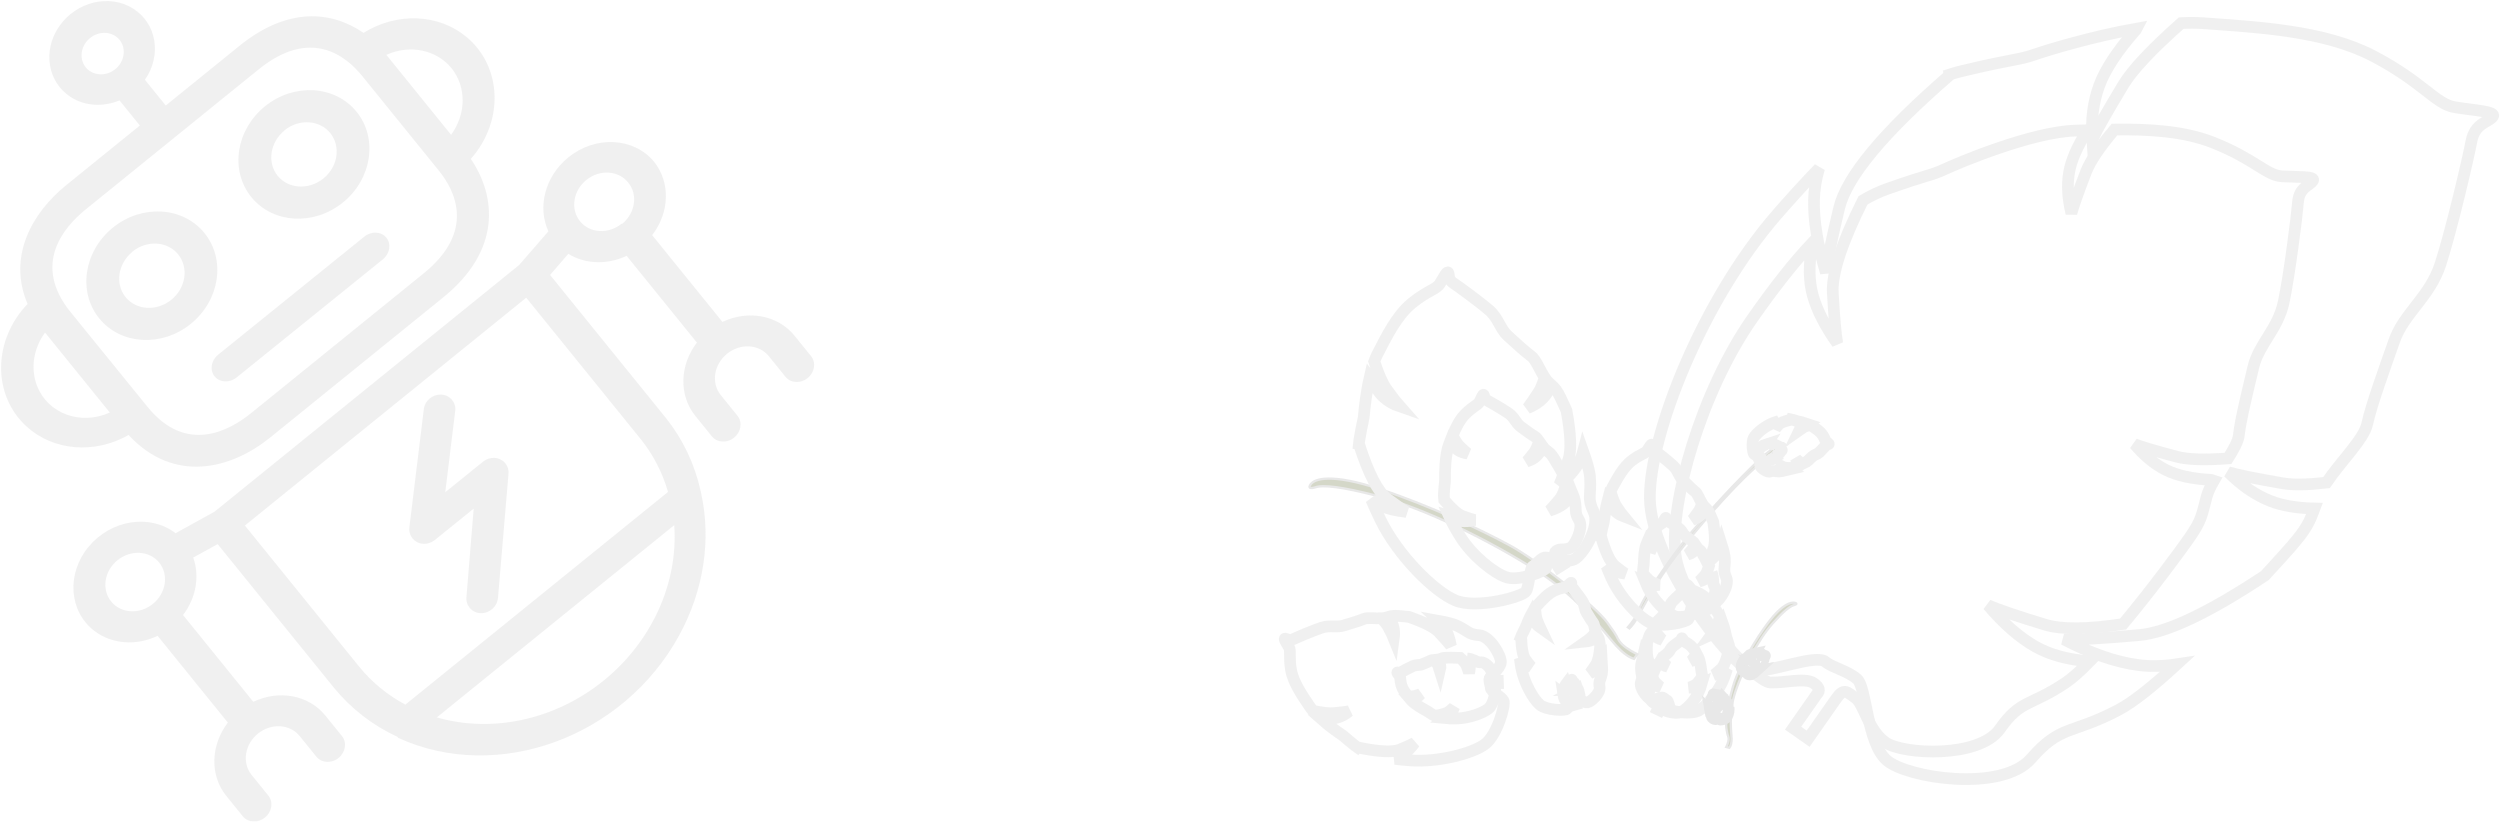 <?xml version="1.0" encoding="UTF-8"?>
<svg width="1068px" height="351px" preserveAspectRatio="none" viewBox="0 0 1068 351" version="1.1" xmlns="http://www.w3.org/2000/svg" xmlns:xlink="http://www.w3.org/1999/xlink">
    <!-- Generator: Sketch 58 (84663) - https://sketch.com -->
    <title>Group 3</title>
    <desc>Created with Sketch.</desc>
    <g id="Page-1" stroke="none" stroke-width="1" fill="none" fill-rule="evenodd" opacity="0.225">
        <g id="Artboard-Copy-13" transform="translate(-264, -373)">
            <g id="Group-3" transform="translate(115, 252.457)">
                <g id="robotic" transform="translate(298.5, 289.043) rotate(23) translate(-298.5, -289.043) translate(66, 74.543)" fill="#BDBDBD" fill-rule="nonzero">
                    <path d="M134.782,174.44 C118.797,174.44 105.838,186.281 105.838,200.887 C105.838,215.494 118.797,227.334 134.782,227.334 C150.767,227.334 163.726,215.494 163.726,200.887 C163.726,186.281 150.767,174.44 134.782,174.44 Z M134.782,214.111 C126.789,214.111 120.31,208.191 120.31,200.887 C120.35,193.61 126.818,187.73 134.782,187.73 L134.782,187.664 C142.775,187.664 149.254,193.584 149.254,200.887 C149.254,208.191 142.775,214.111 134.782,214.111 Z" id="Shape" transform="translate(134.782, 200.887) rotate(-62) translate(-134.782, -200.887) "></path>
                    <path d="M174.339,101.349 C158.354,101.349 145.395,113.19 145.395,127.797 C145.395,142.403 158.354,154.244 174.339,154.244 C190.324,154.244 203.283,142.403 203.283,127.797 C203.283,113.19 190.324,101.349 174.339,101.349 Z M174.339,141.02 C166.346,141.02 159.867,135.1 159.867,127.797 C159.907,120.519 166.375,114.639 174.339,114.639 L174.339,114.573 C182.332,114.573 188.811,120.493 188.811,127.797 C188.811,135.1 182.332,141.02 174.339,141.02 Z" id="Shape" transform="translate(174.339, 127.797) rotate(-62) translate(-174.339, -127.797) "></path>
                    <path d="M270.185,174.078 C267.167,158.82 253.801,147.082 237.078,145.005 C232.463,129.323 219.176,115.955 192.461,115.955 L151.9,115.955 L151.9,101.816 C164.168,98.267 170.982,86.249 167.119,74.976 C163.257,63.701 150.181,57.439 137.914,60.989 C125.646,64.538 118.832,76.556 122.695,87.83 C124.979,94.496 130.66,99.718 137.914,101.816 L137.914,115.634 L97.423,115.634 C78.541,115.634 58.68,123.603 52.666,144.684 C31.353,147.373 16.446,165.431 19.372,185.017 C21.666,200.375 34.456,212.631 51.057,215.38 L50.987,215.701 C53.085,243.915 75.883,254.263 97.353,254.263 L192.461,254.263 C224.421,254.263 237.218,234.982 238.827,215.701 C259.992,212.165 274.032,193.53 270.185,174.078 Z M50.776,202.847 C37.568,199.338 29.955,186.653 33.772,174.514 C36.146,166.968 42.565,161.068 50.776,158.887 L50.776,202.847 Z M135.605,81.764 C135.605,77.044 139.77,73.216 144.906,73.216 C150.043,73.216 154.207,77.044 154.207,81.764 C154.207,86.485 150.043,90.312 144.906,90.312 C139.77,90.312 135.605,86.485 135.605,81.764 Z M225.049,211.074 C225.049,222.257 220.783,241.023 192.46,241.023 L97.422,241.023 C85.253,241.023 64.833,237.103 64.833,211.074 L64.763,158.887 C64.763,132.794 85.183,128.938 97.352,128.938 L192.46,128.938 C220.853,128.938 225.049,147.704 225.049,158.887 L225.049,211.074 L225.049,211.074 Z M238.756,202.397 L238.756,158.437 C249.417,161.265 256.767,170.22 256.799,180.417 C256.767,190.614 249.417,199.57 238.756,202.397 Z" id="Shape" transform="translate(144.912, 157.129) rotate(-62) translate(-144.912, -157.129) "></path>
                    <path d="M238.591,182.171 L158.311,182.065 C154.435,182.06 151.297,184.861 151.302,188.322 C151.306,191.783 154.452,194.593 158.327,194.598 L238.607,194.705 C242.483,194.71 245.621,191.908 245.617,188.447 C245.612,184.987 242.466,182.177 238.591,182.171 Z" id="Path" transform="translate(198.459, 188.385) rotate(-62) translate(-198.459, -188.385) "></path>
                    <path d="M460.886,171.401 L460.886,171.401 C460.751,157.721 448.444,146.73 433.396,146.852 C420.804,146.954 409.929,154.886 407.091,166.038 L388.34,169.358 L220.915,169.358 L202.164,166.038 C198.951,152.673 184.429,144.206 169.727,147.126 C155.024,150.047 145.71,163.249 148.923,176.615 C151.107,185.7 158.703,192.908 168.595,195.279 L168.595,242.97 C156.715,245.851 148.429,255.606 148.369,266.784 L148.369,278.084 C148.369,281.61 151.514,284.468 155.392,284.468 C159.271,284.468 162.415,281.61 162.415,278.084 L162.415,266.72 C162.415,260.091 168.327,254.717 175.618,254.717 C182.909,254.717 188.821,260.091 188.821,266.72 L188.821,278.084 C188.821,281.61 191.965,284.468 195.844,284.468 C199.722,284.468 202.867,281.61 202.867,278.084 L202.867,266.72 C202.807,255.543 194.521,245.787 182.641,242.906 L182.641,195.215 C191.562,193.03 198.652,186.874 201.462,178.872 L213.19,180.978 L213.19,259.761 C213.204,271.311 215.883,282.729 221.056,293.279 L221.056,293.853 C241.79,335.636 295.858,354.227 341.819,335.378 C362.102,327.06 378.346,312.294 387.497,293.853 L387.848,293.151 C393.076,282.656 395.827,271.281 395.924,259.761 L395.924,180.978 L407.652,178.872 C410.462,186.874 417.552,193.03 426.474,195.215 L426.474,242.906 C414.594,245.787 406.308,255.543 406.248,266.72 L406.248,278.084 C406.248,281.61 409.392,284.468 413.271,284.468 C417.149,284.468 420.294,281.61 420.294,278.084 L420.294,266.72 C420.301,260.091 426.217,254.722 433.509,254.729 C440.791,254.735 446.692,260.1 446.699,266.72 L446.699,278.084 C446.699,281.61 449.844,284.468 453.722,284.468 C457.601,284.468 460.745,281.61 460.745,278.084 L460.745,266.72 C460.685,255.543 452.399,245.787 440.519,242.906 L440.519,195.215 C452.455,192.382 460.808,182.614 460.886,171.401 Z M175.618,183.404 C168.327,183.404 162.415,178.03 162.415,171.401 C162.415,164.773 168.327,159.399 175.618,159.399 C182.909,159.399 188.821,164.773 188.821,171.401 C188.821,178.03 182.909,183.404 175.618,183.404 Z M304.627,330.052 C278.17,330.051 253.552,317.742 239.385,297.428 L369.87,297.428 C355.703,317.741 331.085,330.051 304.627,330.052 Z M381.879,259.824 C381.844,268.337 380.107,276.774 376.752,284.723 L232.362,284.723 C229.007,276.774 227.27,268.337 227.236,259.824 L227.236,182.127 L381.879,182.127 L381.879,259.824 Z M433.71,183.402 C433.685,183.402 433.662,183.403 433.637,183.403 L433.497,183.211 C426.205,183.211 420.294,177.837 420.294,171.209 C420.294,164.58 426.205,159.206 433.497,159.206 C440.788,159.206 446.699,164.58 446.699,171.209 C446.816,177.837 441,183.296 433.71,183.402 Z" id="Shape" transform="translate(304.587, 244.645) rotate(-62) translate(-304.587, -244.645) "></path>
                    <path d="M317.667,232.518 C316.397,231.439 314.749,230.839 313.04,230.833 L292.259,230.805 L317.718,206.211 C320.165,203.451 319.765,199.343 316.824,197.034 C314.194,194.969 310.361,195.015 307.8,197.142 L270.926,232.797 C268.252,235.363 268.301,239.488 271.037,242.01 C272.343,243.215 274.102,243.887 275.929,243.879 L297.264,243.908 L271.047,271.367 C268.494,274.028 268.716,278.137 271.544,280.554 L271.544,280.554 C274.38,282.962 278.748,282.764 281.31,280.111 L318.181,241.72 C320.74,239.052 320.51,234.932 317.667,232.518 Z" id="Path" transform="translate(294.456, 238.877) rotate(-62) translate(-294.456, -238.877) "></path>
                </g>
                <g id="Group-2" transform="translate(692.425, 36)">
                    <path d="M406.53,36.825 C406.64,39.98 402.846,44.062 407.011,50.628 C411.176,57.194 426.684,84.29 433.062,97.886 C439.439,111.482 435.933,123.845 441.063,135.511 C446.193,147.176 452.626,162.35 456.804,169.31 C460.204,174.974 459.471,189.145 461.169,199.474 C455.9,205.69 451.401,210.017 447.673,212.455 C437.857,218.873 431.13,222.999 427.491,224.831 C435.536,225.107 442.669,224.031 448.892,221.604 C453.912,219.646 459.268,216.131 464.96,211.059 C467.313,216.689 468.4,219.735 468.748,229.698 C468.852,232.683 468.974,238.718 469,246.479 C462.329,274.423 455.041,292.797 447.137,301.605 C436.547,313.407 429.094,321.19 424.777,324.952 C437.415,321.476 447.678,316.916 455.567,311.272 C459.759,308.273 463.694,304.448 467.37,299.798 C466.378,312.657 464.824,324.131 462.433,330.998 C454.919,352.583 448.614,352.409 449.287,371.732 C449.96,391.056 416.117,413.958 404.716,414.357 C393.314,414.756 377.237,397.427 371.733,397.62 C366.229,397.812 360.615,401.272 356.945,401.4 C351.441,401.593 342.762,421.265 336.229,425.837 C329.697,430.409 273.091,421.337 254.292,401.463 C235.493,381.59 213.03,324.335 211.342,275.829 C211.007,266.224 210.914,257.337 211.081,249.109 C213.22,253.399 215.762,257.195 218.707,260.497 C224.536,267.034 232.824,273.446 243.571,279.732 C240.551,275.647 235.662,267.628 228.904,255.673 C222.146,243.719 220.746,219.166 224.704,182.013 L224.484,181.837 C225.345,180.286 226.25,178.792 227.201,177.353 C240.289,157.547 241.482,157.9 245.546,150.256 C248.183,145.296 258.023,128.282 269.524,112.998 C269.583,113.214 269.644,113.431 269.706,113.648 C270.037,125.581 271.648,134.952 274.537,141.76 C277.426,148.568 281.92,154.817 288.019,160.506 C286.616,156.148 284.534,147.42 281.771,134.319 C280.251,127.111 280.291,115.092 281.89,98.263 C284.211,95.859 286.522,93.699 288.782,91.884 C306.78,77.435 328.572,58.903 351.576,52.57 C374.58,46.236 384.926,49.427 391.851,44.842 C398.777,40.256 406.421,33.671 406.53,36.825 Z" id="Combined-Shape" stroke="#BDBDBD" stroke-width="5" transform="translate(340, 231.5) rotate(43) translate(-340, -231.5) "></path>
                    <path d="M359.118,97.659 C359.206,100.178 356.176,103.437 359.502,108.68 C362.827,113.923 375.209,135.559 380.302,146.415 C385.394,157.271 382.595,167.143 386.69,176.458 C390.786,185.773 395.922,197.888 399.259,203.446 C400.623,205.72 401.154,209.71 401.516,214.164 C394.006,220.748 388.066,224.93 383.696,226.711 C375.027,230.244 369.126,232.451 365.996,233.332 C372.259,234.775 378.013,235.021 383.26,234.068 C388.506,233.115 394.521,230.365 401.305,225.819 C401.689,225.695 402.069,225.568 402.446,225.439 C402.779,228.144 403.26,230.63 404.045,232.599 C407.144,240.373 408.443,241.588 408.795,251.665 C408.999,257.521 409.29,278.071 408.319,297.64 C397.602,308.618 388.792,315.369 381.888,317.893 C370.005,322.239 361.837,324.928 357.385,325.96 C367.596,328.253 376.538,328.891 384.212,327.873 C391.278,326.935 398.726,323.961 406.555,318.949 C405.838,324.468 404.921,329.198 403.753,332.552 C397.753,349.787 392.719,349.648 393.257,365.077 C393.794,380.507 366.773,398.794 357.669,399.113 C348.566,399.431 340.433,391.519 336.039,391.673 C331.644,391.827 329.414,390.959 329.622,396.942 C329.83,402.925 330.181,413.002 330.345,417.726 L322.498,418 L321.884,400.366 C322.229,398.252 320.937,397.247 318.007,397.349 C313.613,397.503 308.203,404.629 302.988,408.279 C297.772,411.93 252.576,404.686 237.566,388.817 C222.556,372.949 204.622,327.231 203.273,288.5 C202.715,272.453 202.999,258.921 204.266,247.449 C204.376,247.56 204.485,247.671 204.595,247.781 C208.344,255.514 212.822,261.365 218.029,265.335 C223.236,269.306 230.11,272.65 238.649,275.366 C235.823,272.752 230.99,267.397 224.149,259.3 C218.82,252.993 214.319,239.887 210.647,219.983 C212.163,216.273 213.922,212.917 215.936,209.868 C226.386,194.054 227.339,194.336 230.583,188.232 C233.828,182.128 250.734,153.161 265.104,141.623 C266.457,140.536 267.838,139.421 269.243,138.287 L269.242,138.265 C269.847,146.426 271.391,152.874 273.872,157.608 C276.354,162.342 280.089,166.74 285.079,170.802 C283.843,167.785 281.945,161.762 279.383,152.734 C278.1,148.214 277.724,141.013 278.256,131.131 C289.599,122.354 302.175,113.828 315.241,110.231 C333.608,105.174 341.868,107.722 347.398,104.06 C352.928,100.398 359.031,95.14 359.118,97.659 Z" id="Combined-Shape" stroke="#BDBDBD" stroke-width="5" transform="translate(306, 257.5) rotate(37) translate(-306, -257.5) "></path>
                    <path d="M152,352.51 L152.667,353 C153.752,351.965 154.967,350.276 156.312,347.933 C158.33,344.42 163.482,333.716 172.591,321.92 C181.7,310.125 195.449,294.241 205.471,285.113 C212.152,279.028 216.285,275.776 217.87,275.357 C218.977,274.92 219.27,274.512 218.752,274.131 C217.973,273.56 214.644,274.488 204.544,284.433 C194.444,294.378 183.821,306.311 178.069,313.204 C172.318,320.096 160.642,336.876 158.07,342.106 C155.497,347.335 156.524,345.592 155.645,347.444 C155.059,348.678 153.844,350.367 152,352.51 Z" id="Path-4" stroke="#979797" fill="#404B09"></path>
                    <g id="Added-Investment-in-Infrastructure" transform="translate(126, 269)" stroke="#BDBDBD" stroke-width="5">
                        <path d="M51.244,7.616 C51.265,8.224 50.538,9.009 51.336,10.273 C52.133,11.537 55.102,16.753 56.323,19.37 C57.545,21.987 56.873,24.367 57.855,26.613 C58.838,28.858 60.069,31.779 60.869,33.119 C61.52,34.209 61.38,36.937 61.705,38.925 C60.696,40.122 59.835,40.955 59.121,41.424 C57.242,42.659 55.954,43.454 55.257,43.806 C56.797,43.859 58.163,43.652 59.354,43.185 C60.315,42.808 61.341,42.132 62.43,41.155 C62.881,42.239 63.09,42.825 63.156,44.743 C63.176,45.318 63.199,46.481 63.204,47.976 C61.926,53.354 60.531,56.89 59.018,58.585 C56.991,60.857 55.564,62.355 54.737,63.079 C57.157,62.41 59.122,61.532 60.632,60.446 C61.435,59.868 62.188,59.132 62.892,58.237 C62.702,60.712 62.405,62.921 61.947,64.243 C60.508,68.398 59.301,68.364 59.43,72.084 C59.559,75.804 53.079,80.212 50.896,80.289 C48.713,80.366 45.635,77.03 44.581,77.067 C43.528,77.104 42.453,77.77 41.75,77.795 C40.696,77.832 39.034,81.619 37.784,82.499 C36.533,83.379 25.695,81.632 22.096,77.807 C18.496,73.981 14.196,62.96 13.872,53.623 C13.808,51.773 13.79,50.061 13.823,48.476 C14.231,49.304 14.718,50.036 15.283,50.672 C16.399,51.93 17.986,53.164 20.043,54.374 C19.465,53.588 18.529,52.044 17.235,49.743 C15.941,47.442 15.673,42.716 16.431,35.564 L16.388,35.532 C16.553,35.232 16.727,34.944 16.909,34.667 C19.415,30.855 19.643,30.922 20.421,29.451 C20.926,28.496 22.81,25.221 25.013,22.278 C25.023,22.321 25.035,22.362 25.047,22.404 C25.11,24.701 25.419,26.505 25.972,27.816 C26.525,29.126 27.385,30.329 28.553,31.424 C28.285,30.585 27.886,28.905 27.357,26.383 C27.066,24.996 27.074,22.683 27.38,19.444 C27.824,18.98 28.267,18.564 28.699,18.215 C32.145,15.433 36.318,11.866 40.722,10.647 C45.126,9.428 47.107,10.042 48.433,9.159 C49.759,8.277 51.223,7.009 51.244,7.616 Z" id="Combined-Shape-Copy-6" transform="translate(38.506, 45.09) rotate(-22) translate(-38.506, -45.09) "></path>
                        <path d="M53.159,37.643 C53.171,37.98 52.767,38.417 53.211,39.12 C53.654,39.822 55.305,42.721 55.984,44.175 C56.663,45.63 56.29,46.953 56.836,48.201 C57.382,49.449 58.067,51.072 58.512,51.817 C58.694,52.121 58.765,52.656 58.813,53.252 C57.811,54.135 57.019,54.695 56.437,54.934 C55.281,55.407 54.494,55.703 54.077,55.821 C54.912,56.014 55.679,56.047 56.379,55.919 C57.078,55.792 57.88,55.423 58.785,54.814 C58.837,54.797 58.888,54.78 58.938,54.763 C58.981,55.125 59.045,55.459 59.15,55.723 C59.564,56.764 59.737,56.927 59.784,58.277 C59.811,59.062 59.85,61.815 59.72,64.437 C58.291,65.908 57.116,66.812 56.196,67.151 C54.611,67.733 53.522,68.093 52.928,68.231 C54.29,68.539 55.482,68.624 56.506,68.488 C57.529,68.351 58.612,67.893 59.755,67.113 L59.485,67.293 C59.389,68.032 59.267,68.666 59.111,69.115 C58.311,71.424 57.64,71.405 57.712,73.473 C57.783,75.54 54.18,77.99 52.966,78.033 C51.752,78.075 50.668,77.015 50.082,77.036 C49.496,77.057 49.198,76.94 49.226,77.742 C49.254,78.544 49.301,79.894 49.323,80.527 L48.276,80.563 L48.194,78.201 C48.24,77.917 48.068,77.783 47.677,77.796 C47.091,77.817 46.37,78.772 45.675,79.261 C44.979,79.75 38.952,78.779 36.951,76.653 C34.949,74.527 32.558,68.402 32.378,63.212 C32.304,61.075 32.341,59.271 32.508,57.74 C32.524,57.759 32.542,57.777 32.56,57.795 C33.062,58.836 33.663,59.624 34.361,60.159 C35.059,60.694 35.98,61.144 37.125,61.51 C36.746,61.158 36.098,60.437 35.181,59.346 C34.464,58.494 33.859,56.72 33.366,54.024 C33.567,53.529 33.8,53.083 34.067,52.677 C35.46,50.558 35.587,50.596 36.02,49.778 C36.452,48.96 38.707,45.079 40.623,43.533 C40.803,43.388 40.987,43.238 41.175,43.087 C41.256,44.177 41.461,45.041 41.792,45.675 C42.123,46.309 42.621,46.899 43.287,47.443 C43.122,47.039 42.869,46.232 42.527,45.022 C42.356,44.417 42.306,43.453 42.377,42.129 C43.889,40.952 45.566,39.809 47.309,39.327 C49.758,38.65 50.859,38.991 51.597,38.501 C52.334,38.01 53.148,37.305 53.159,37.643 Z" id="Combined-Shape-Copy-7" transform="translate(46.076, 59.059) rotate(-28) translate(-46.076, -59.059) "></path>
                    </g>
                    <g id="Investment-in-Infrastructure" transform="translate(201, 259)" stroke="#BDBDBD" stroke-width="5">
                        <path d="M25.496,-0.827 C25.505,-0.571 25.195,-0.24 25.535,0.294 C25.875,0.827 27.14,3.027 27.66,4.13 C28.18,5.234 27.894,6.238 28.313,7.185 C28.731,8.132 29.256,9.364 29.597,9.929 C29.874,10.389 29.814,11.539 29.953,12.378 C29.524,12.882 29.156,13.234 28.852,13.432 C28.051,13.953 27.502,14.288 27.205,14.437 C27.862,14.459 28.444,14.372 28.951,14.175 C29.36,14.016 29.797,13.731 30.261,13.32 C30.454,13.776 30.543,14.023 30.571,14.832 C30.579,15.074 30.589,15.562 30.592,16.19 C30.047,18.463 29.453,19.955 28.808,20.67 C27.944,21.628 27.336,22.26 26.984,22.565 C28.015,22.283 28.852,21.913 29.496,21.455 C29.838,21.211 30.158,20.901 30.458,20.524 C30.378,21.567 30.251,22.499 30.056,23.056 C29.443,24.809 28.929,24.795 28.983,26.363 C29.038,27.932 26.278,29.792 25.348,29.824 C24.417,29.856 23.106,28.449 22.657,28.465 C22.208,28.481 21.75,28.762 21.451,28.772 C21.002,28.788 20.294,30.385 19.761,30.756 C19.228,31.127 14.61,30.391 13.077,28.777 C11.543,27.164 9.711,22.515 9.573,18.577 C9.546,17.795 9.538,17.072 9.552,16.403 C9.726,16.755 9.933,17.064 10.174,17.332 C10.649,17.863 11.325,18.384 12.202,18.894 C11.956,18.562 11.557,17.911 11.006,16.941 C10.454,15.97 10.34,13.977 10.663,10.96 L10.644,10.948 C10.715,10.821 10.789,10.699 10.867,10.582 C11.934,8.974 12.032,9.003 12.363,8.382 C12.578,7.979 13.381,6.598 14.319,5.357 C14.324,5.375 14.329,5.392 14.334,5.41 C14.361,6.379 14.492,7.14 14.728,7.692 C14.964,8.245 15.33,8.752 15.828,9.214 C15.714,8.861 15.544,8.152 15.318,7.088 C15.194,6.503 15.198,5.529 15.328,4.164 C15.517,3.966 15.706,3.791 15.89,3.643 C17.358,2.47 19.136,0.965 21.013,0.451 C22.889,-0.063 23.733,0.196 24.298,-0.176 C24.863,-0.548 25.487,-1.083 25.496,-0.827 Z" id="Combined-Shape" transform="translate(20.068, 14.978) rotate(72) translate(-20.068, -14.978) "></path>
                        <path d="M14.644,20.524 C14.62,20.707 14.59,20.863 14.551,20.974 C14.352,21.542 14.185,21.538 14.203,22.046 C14.221,22.555 13.325,23.158 13.023,23.168 C12.722,23.179 12.452,22.918 12.307,22.923 C12.161,22.928 12.087,22.899 12.094,23.097 C12.101,23.294 12.112,23.626 12.118,23.782 L11.858,23.791 L11.837,23.21 C11.849,23.14 11.806,23.107 11.709,23.11 C11.563,23.115 11.384,23.35 11.211,23.47 C11.038,23.591 9.541,23.352 9.043,22.829 C8.546,22.306 7.951,20.799 7.907,19.522 C7.888,18.995 7.897,18.551 7.939,18.174 C7.942,18.18 7.947,18.184 7.952,18.189 C8.077,18.445 8.226,18.639 8.399,18.771 C8.573,18.902 8.802,19.013 9.086,19.103 C8.992,19.016 8.831,18.839 8.603,18.571 C8.425,18.361 8.275,17.925 8.152,17.262 C8.202,17.139 8.26,17.03 8.326,16.93 C8.673,16.409 8.704,16.418 8.812,16.217 C8.919,16.015 9.479,15.061 9.956,14.68 L10.092,14.57 L10.109,14.724 C10.135,14.921 10.181,15.082 10.246,15.207 C10.329,15.363 10.452,15.508 10.618,15.642 C10.577,15.543 10.514,15.344 10.429,15.047 C10.386,14.898 10.374,14.66 10.392,14.335 C10.767,14.045 11.184,13.764 11.617,13.645 C12.226,13.479 12.5,13.563 12.683,13.442 C12.866,13.321 13.069,13.148 13.072,13.231 C13.074,13.314 12.974,13.422 13.084,13.594 C13.194,13.767 13.605,14.48 13.774,14.838 C13.942,15.196 13.85,15.522 13.985,15.829 C14.121,16.136 14.291,16.535 14.402,16.718 C14.447,16.793 14.465,16.924 14.477,17.071 C14.227,17.289 14.031,17.427 13.886,17.485 C13.599,17.602 13.403,17.674 13.299,17.703 C13.507,17.751 13.698,17.759 13.872,17.728 C14.045,17.696 14.245,17.606 14.47,17.456 C14.483,17.451 14.496,17.447 14.509,17.443 C14.518,17.532 14.534,17.614 14.56,17.679 C14.663,17.935 14.706,17.976 14.718,18.308 C14.725,18.501 14.734,19.179 14.702,19.824 C14.346,20.186 14.055,20.408 13.826,20.491 C13.432,20.634 13.162,20.723 13.014,20.757 C13.352,20.832 13.649,20.853 13.903,20.82 C14.107,20.793 14.32,20.715 14.542,20.587 L14.644,20.524 Z" id="Combined-Shape" transform="translate(11.311, 18.5) rotate(66) translate(-11.311, -18.5) "></path>
                    </g>
                    <path d="M67.23,330.203 C67.256,330.977 66.359,331.979 67.344,333.592 C68.328,335.204 71.995,341.856 73.503,345.195 C75.011,348.533 74.182,351.568 75.395,354.432 C76.608,357.296 78.129,361.022 79.117,362.731 C79.92,364.121 79.747,367.601 80.149,370.137 C78.903,371.662 77.839,372.725 76.958,373.324 C74.637,374.9 73.046,375.913 72.186,376.363 C74.088,376.43 75.775,376.166 77.246,375.57 C78.433,375.089 79.7,374.226 81.046,372.981 C81.601,374.364 81.858,375.112 81.94,377.557 C81.965,378.291 81.994,379.773 82,381.68 C80.422,388.54 78.699,393.05 76.831,395.213 C74.327,398.11 72.565,400.021 71.544,400.945 C74.532,400.091 76.959,398.972 78.824,397.586 C79.815,396.849 80.746,395.91 81.615,394.768 C81.38,397.925 81.013,400.743 80.448,402.429 C78.671,407.729 77.18,407.686 77.339,412.43 C77.498,417.175 69.497,422.798 66.801,422.896 C64.105,422.994 60.304,418.739 59.003,418.786 C57.702,418.834 56.374,419.683 55.506,419.715 C54.205,419.762 52.153,424.592 50.609,425.715 C49.064,426.837 35.68,424.609 31.236,419.73 C26.791,414.851 21.48,400.793 21.081,388.884 C21.002,386.526 20.98,384.344 21.019,382.324 C21.525,383.377 22.126,384.309 22.822,385.12 C24.2,386.725 26.16,388.299 28.701,389.842 C27.987,388.839 26.831,386.87 25.233,383.935 C23.635,381 23.304,374.972 24.24,365.85 L24.188,365.807 C24.392,365.426 24.606,365.059 24.831,364.706 C27.925,359.843 28.207,359.929 29.168,358.053 C29.791,356.835 32.118,352.657 34.838,348.904 C34.851,348.957 34.865,349.011 34.88,349.065 C34.959,351.994 35.339,354.295 36.022,355.967 C36.705,357.638 37.768,359.172 39.21,360.569 C38.878,359.499 38.386,357.356 37.733,354.14 C37.373,352.37 37.383,349.419 37.761,345.288 C38.31,344.697 38.856,344.167 39.39,343.721 C43.646,340.173 48.798,335.623 54.237,334.068 C59.676,332.513 62.122,333.297 63.759,332.171 C65.397,331.045 67.204,329.428 67.23,330.203 Z" id="Combined-Shape-Copy-9" stroke="#BDBDBD" stroke-width="5" transform="translate(51.5, 378) rotate(276) translate(-51.5, -378) "></path>
                    <path d="M81.704,357.088 C81.715,357.426 81.333,357.862 81.753,358.565 C82.172,359.267 83.735,362.165 84.378,363.619 C85.021,365.074 84.667,366.396 85.184,367.644 C85.701,368.892 86.349,370.515 86.771,371.259 C86.943,371.563 87.01,372.097 87.055,372.693 C86.107,373.577 85.358,374.137 84.806,374.376 C83.712,374.849 82.967,375.145 82.572,375.263 C83.363,375.456 84.089,375.489 84.751,375.361 C85.413,375.233 86.173,374.865 87.029,374.256 C87.078,374.239 87.126,374.222 87.174,374.205 C87.215,374.567 87.275,374.9 87.375,375.164 C87.766,376.206 87.93,376.369 87.974,377.718 C88,378.503 88.037,381.255 87.914,383.877 C86.561,385.348 85.449,386.252 84.578,386.59 C83.078,387.172 82.047,387.532 81.485,387.671 C82.774,387.978 83.903,388.063 84.871,387.927 C85.759,387.802 86.695,387.406 87.678,386.741 L87.893,386.59 L87.691,386.732 C87.601,387.471 87.485,388.105 87.338,388.554 C86.58,390.862 85.945,390.844 86.013,392.911 C86.081,394.978 82.67,397.427 81.521,397.47 C80.372,397.513 79.346,396.453 78.791,396.473 C78.237,396.494 77.955,396.378 77.981,397.179 C78.008,397.981 78.052,399.33 78.073,399.963 L77.082,400 L77.005,397.638 C77.048,397.355 76.885,397.22 76.515,397.234 C75.961,397.254 75.278,398.209 74.62,398.698 C73.961,399.187 68.257,398.216 66.363,396.091 C64.468,393.965 62.205,387.841 62.034,382.653 C61.964,380.519 61.999,378.718 62.156,377.189 C62.266,377.32 62.384,377.451 62.508,377.581 C62.987,378.612 63.558,379.392 64.223,379.922 C64.888,380.451 65.765,380.897 66.856,381.259 C66.495,380.911 65.878,380.197 65.004,379.117 C64.256,378.192 63.635,376.169 63.143,373.048 C63.29,372.716 63.453,372.407 63.633,372.119 C64.952,370.001 65.072,370.039 65.481,369.221 C65.891,368.403 68.025,364.523 69.838,362.978 C70.009,362.832 70.183,362.683 70.36,362.531 C70.437,363.621 70.632,364.485 70.945,365.119 C71.258,365.753 71.73,366.342 72.359,366.886 C72.204,366.482 71.964,365.675 71.64,364.466 C71.479,363.861 71.431,362.896 71.498,361.573 C72.93,360.396 74.517,359.254 76.166,358.772 C78.484,358.095 79.527,358.436 80.225,357.946 C80.923,357.455 81.693,356.751 81.704,357.088 Z" id="Combined-Shape-Copy-10" stroke="#BDBDBD" stroke-width="5" transform="translate(75, 378.5) rotate(270) translate(-75, -378.5) "></path>
                    <path d="M187.283,336.112 C187.299,336.54 186.769,337.093 187.35,337.983 C187.932,338.873 190.095,342.546 190.985,344.389 C191.875,346.232 191.386,347.907 192.102,349.489 C192.818,351.07 193.715,353.127 194.298,354.07 C194.773,354.838 194.67,356.759 194.907,358.159 C194.172,359.001 193.544,359.588 193.024,359.918 C191.654,360.788 190.716,361.348 190.208,361.596 C191.331,361.633 192.326,361.488 193.194,361.159 C193.894,360.893 194.641,360.417 195.435,359.73 C195.765,360.493 195.916,360.906 195.965,362.256 C195.979,362.66 195.996,363.477 196,364.527 C195.069,368.318 194.052,370.809 192.949,372.003 C191.472,373.603 190.432,374.657 189.829,375.167 C191.593,374.696 193.025,374.078 194.126,373.313 C194.711,372.906 195.26,372.388 195.773,371.757 C195.634,373.5 195.417,375.056 195.084,375.987 C194.035,378.913 193.155,378.889 193.249,381.508 C193.343,384.128 188.621,387.232 187.03,387.286 C185.439,387.34 183.196,384.991 182.428,385.017 C181.66,385.044 180.876,385.513 180.364,385.53 C179.596,385.556 178.385,388.223 177.474,388.842 C176.562,389.462 168.664,388.232 166.041,385.539 C163.418,382.845 160.283,375.084 160.048,368.509 C160.001,367.206 159.988,366.001 160.011,364.885 C160.31,365.469 160.665,365.983 161.075,366.431 C161.889,367.317 163.045,368.186 164.545,369.038 C164.123,368.484 163.441,367.397 162.498,365.777 C161.555,364.156 161.36,360.828 161.912,355.792 L161.881,355.769 C162.001,355.559 162.128,355.356 162.261,355.16 C164.087,352.476 164.253,352.524 164.82,351.487 C165.188,350.815 166.562,348.508 168.167,346.436 C168.174,346.466 168.183,346.495 168.191,346.525 C168.238,348.143 168.462,349.413 168.866,350.336 C169.269,351.259 169.896,352.106 170.747,352.877 C170.551,352.286 170.26,351.103 169.875,349.327 C169.663,348.35 169.668,346.722 169.891,344.442 C170.215,344.114 170.538,343.821 170.853,343.575 C173.365,341.616 176.405,339.105 179.615,338.246 C182.825,337.388 184.269,337.82 185.235,337.198 C186.201,336.577 187.268,335.684 187.283,336.112 Z" id="Combined-Shape-Copy" stroke="#BDBDBD" stroke-width="5" transform="translate(178, 362.5) scale(-1, 1) rotate(-18) translate(-178, -362.5) "></path>
                    <path d="M178.915,358.066 C178.924,358.317 178.615,358.642 178.954,359.164 C179.293,359.687 180.555,361.844 181.074,362.926 C181.594,364.008 181.308,364.992 181.726,365.921 C182.143,366.85 182.667,368.057 183.007,368.611 C183.146,368.838 183.2,369.235 183.237,369.679 C182.471,370.336 181.866,370.753 181.421,370.931 C180.537,371.283 179.935,371.503 179.616,371.591 C180.255,371.735 180.841,371.759 181.376,371.664 C181.911,371.569 182.524,371.295 183.216,370.842 C183.255,370.829 183.295,370.816 183.334,370.803 C183.366,371.074 183.415,371.321 183.495,371.518 C183.811,372.293 183.943,372.414 183.979,373.418 C184,374.002 184.029,376.051 183.931,378.002 C182.837,379.096 181.94,379.769 181.236,380.021 C180.025,380.454 179.192,380.722 178.738,380.825 C179.779,381.053 180.691,381.117 181.473,381.015 C182.168,380.925 182.9,380.646 183.668,380.177 L183.751,380.125 C183.678,380.675 183.584,381.147 183.465,381.482 C182.853,383.2 182.34,383.186 182.395,384.724 C182.45,386.262 179.695,388.085 178.767,388.117 C177.839,388.149 177.01,387.36 176.562,387.376 C176.114,387.391 175.887,387.304 175.908,387.901 C175.929,388.497 175.965,389.502 175.982,389.973 L175.182,390 L175.119,388.242 C175.154,388.031 175.023,387.931 174.724,387.941 C174.276,387.957 173.725,388.667 173.193,389.031 C172.661,389.395 168.054,388.673 166.524,387.091 C164.994,385.509 163.165,380.951 163.028,377.09 C162.961,375.22 163.012,373.692 163.203,372.434 C163.353,372.622 163.52,372.81 163.706,372.997 C164.105,373.822 164.582,374.446 165.136,374.87 C165.69,375.293 166.421,375.65 167.329,375.94 C167.029,375.661 166.514,375.09 165.787,374.226 C165.164,373.487 164.647,371.871 164.237,369.38 L164.319,369.252 C165.384,367.675 165.481,367.703 165.812,367.095 C166.143,366.486 167.866,363.599 169.331,362.448 C169.469,362.34 169.609,362.23 169.751,362.117 C169.815,362.927 169.972,363.57 170.225,364.042 C170.478,364.514 170.859,364.952 171.367,365.357 C171.241,365.056 171.048,364.456 170.787,363.556 C170.656,363.106 170.618,362.388 170.672,361.404 C171.827,360.528 173.11,359.678 174.442,359.319 C176.314,358.815 177.156,359.069 177.72,358.704 C178.284,358.339 178.906,357.815 178.915,358.066 Z" id="Combined-Shape-Copy-2" stroke="#BDBDBD" stroke-width="5" transform="translate(173.5, 374) scale(-1, 1) rotate(-24) translate(-173.5, -374) "></path>
                    <path d="M194.036,403.671 L195.34,404 C196.005,403.176 196.329,401.86 196.313,400.053 C196.288,397.342 194.849,389.134 197.968,379.912 C201.086,370.69 207.319,358.197 213.809,350.907 C218.135,346.048 221.218,343.422 223.059,343.029 C224.23,342.649 224.308,342.33 223.294,342.074 C221.773,341.691 217.945,342.551 211.998,350.45 C206.051,358.35 200.964,367.752 198.554,373.162 C196.144,378.573 193.466,391.625 194.092,395.638 C194.719,399.651 194.743,398.304 195.009,399.724 C195.186,400.67 194.862,401.986 194.036,403.671 Z" id="Path-4" stroke="#979797" fill="#404B09"></path>
                    <path d="M207.303,362.023 C207.306,362.112 207.203,362.227 207.316,362.412 C207.429,362.596 207.849,363.359 208.022,363.741 C208.195,364.124 208.1,364.471 208.239,364.8 C208.379,365.128 208.553,365.555 208.666,365.75 C208.759,365.91 208.739,366.309 208.785,366.599 C208.642,366.773 208.52,366.895 208.419,366.964 C208.152,367.145 207.97,367.261 207.871,367.312 C208.089,367.32 208.283,367.29 208.452,367.222 C208.62,367.153 208.803,367.018 209,366.815 L208.888,366.926 C208.951,367.084 208.981,367.17 208.99,367.449 C208.993,367.533 208.996,367.701 208.997,367.917 C208.816,368.707 208.619,369.224 208.404,369.472 C208.117,369.804 207.915,370.023 207.798,370.129 C208.14,370.031 208.419,369.903 208.633,369.744 C208.747,369.66 208.853,369.552 208.953,369.421 C208.926,369.782 208.884,370.106 208.819,370.299 C208.615,370.906 208.444,370.902 208.462,371.445 C208.481,371.989 207.563,372.633 207.254,372.644 C206.944,372.656 206.508,372.168 206.359,372.173 C206.21,372.179 206.058,372.276 205.958,372.28 C205.809,372.285 205.573,372.839 205.396,372.967 C205.219,373.096 203.684,372.841 203.174,372.282 C202.664,371.722 202.055,370.112 202.009,368.747 C202,368.475 201.998,368.224 202.002,367.991 C202.059,368.115 202.129,368.222 202.209,368.316 C202.367,368.5 202.592,368.68 202.883,368.857 C202.801,368.742 202.669,368.516 202.486,368.18 C202.302,367.844 202.264,367.153 202.372,366.108 C202.389,366.059 202.414,366.017 202.439,365.977 C202.794,365.419 202.827,365.429 202.937,365.214 C203.008,365.075 203.276,364.595 203.588,364.165 C203.589,364.172 203.59,364.178 203.592,364.184 C203.601,364.52 203.645,364.784 203.723,364.975 C203.801,365.167 203.923,365.343 204.089,365.503 C204.051,365.38 203.994,365.135 203.919,364.766 C203.878,364.564 203.879,364.226 203.922,363.754 C203.986,363.684 204.048,363.623 204.109,363.572 C204.598,363.166 205.189,362.644 205.812,362.466 C206.436,362.288 206.717,362.378 206.905,362.249 C207.093,362.12 207.3,361.934 207.303,362.023 Z" id="Added-Investment-in-Energy-Transitions-and-Efficiency" stroke="#979797" stroke-width="5" transform="translate(205.5, 367.5) rotate(43) translate(-205.5, -367.5) "></path>
                    <path d="M193.06,381.023 C193.064,381.112 192.946,381.227 193.075,381.412 C193.204,381.596 193.685,382.359 193.883,382.741 C194.08,383.124 193.972,383.471 194.131,383.8 C194.29,384.128 194.489,384.555 194.619,384.75 C194.724,384.91 194.701,385.309 194.754,385.599 C194.591,385.773 194.451,385.895 194.336,385.964 C194.031,386.145 193.823,386.261 193.71,386.312 C193.959,386.32 194.18,386.29 194.373,386.222 C194.566,386.153 194.775,386.018 195,385.815 L194.872,385.926 C194.945,386.084 194.978,386.17 194.989,386.449 C194.992,386.533 194.996,386.702 194.997,386.919 C194.79,387.708 194.564,388.224 194.319,388.472 C193.991,388.804 193.76,389.023 193.626,389.129 C194.018,389.031 194.336,388.903 194.58,388.744 C194.71,388.66 194.833,388.552 194.947,388.421 C194.916,388.782 194.867,389.106 194.793,389.299 C194.56,389.906 194.365,389.902 194.386,390.445 C194.406,390.989 193.358,391.633 193.004,391.644 C192.651,391.656 192.152,391.168 191.982,391.173 C191.811,391.179 191.637,391.276 191.524,391.28 C191.353,391.285 191.084,391.839 190.881,391.967 C190.679,392.096 188.924,391.841 188.342,391.282 C187.759,390.722 187.063,389.112 187.011,387.747 C187,387.475 186.997,387.223 187.003,386.99 C187.067,387.114 187.147,387.222 187.239,387.316 C187.42,387.5 187.676,387.68 188.01,387.857 C187.916,387.742 187.764,387.516 187.555,387.18 C187.345,386.844 187.302,386.153 187.425,385.108 C187.445,385.059 187.473,385.017 187.502,384.977 C187.908,384.419 187.945,384.429 188.071,384.214 C188.152,384.075 188.458,383.596 188.814,383.166 C188.816,383.172 188.818,383.178 188.82,383.184 C188.83,383.52 188.88,383.784 188.969,383.975 C189.059,384.167 189.198,384.343 189.387,384.503 C189.344,384.38 189.279,384.135 189.194,383.766 C189.146,383.564 189.148,383.226 189.197,382.754 C189.269,382.684 189.341,382.623 189.411,382.572 C189.969,382.166 190.644,381.644 191.357,381.466 C192.07,381.288 192.391,381.378 192.605,381.249 C192.82,381.12 193.057,380.934 193.06,381.023 Z" id="Investment-in-Energy-Transitions-and-Efficiency" stroke="#979797" stroke-width="5" transform="translate(191, 386.5) scale(-1, 1) rotate(4) translate(-191, -386.5) "></path>
                    <path d="M156,364.063 L154.612,366 C152.346,365.318 149.806,363.447 146.991,360.387 C142.769,355.797 131.981,340.453 112.942,328.238 C93.903,316.023 65.175,301.604 44.246,296.218 C30.293,292.628 21.665,291.479 18.36,292.771 C16.051,293.372 15.436,292.92 16.516,291.413 C18.136,289.153 25.079,286.54 46.174,293.528 C67.269,300.516 89.466,310.946 101.485,317.497 C113.504,324.048 137.915,343.179 143.301,350.599 C148.688,358.02 146.538,355.778 148.379,358.45 C149.607,360.231 152.147,362.102 156,364.063 Z" id="Path-4" stroke="#979797" fill="#404B09"></path>
                    <g id="Added-Investment-in-Real-Estimate-Construction" transform="translate(10, 191)" stroke="#BDBDBD" stroke-width="5">
                        <path d="M95.365,13.713 C95.404,14.83 94.055,16.276 95.536,18.603 C97.016,20.929 102.528,30.528 104.795,35.345 C107.062,40.161 105.816,44.541 107.639,48.674 C109.462,52.807 111.749,58.182 113.234,60.648 C114.442,62.654 114.181,67.674 114.785,71.334 C112.913,73.536 111.313,75.069 109.988,75.933 C106.499,78.207 104.108,79.668 102.815,80.317 C105.674,80.415 108.21,80.034 110.421,79.174 C112.206,78.48 114.11,77.235 116.133,75.438 C116.969,77.433 117.355,78.512 117.479,82.041 C117.516,83.099 117.559,85.238 117.568,87.988 C115.197,97.887 112.607,104.396 109.798,107.516 C106.034,111.697 103.385,114.454 101.85,115.787 C106.342,114.555 109.99,112.94 112.794,110.941 C114.284,109.878 115.682,108.523 116.989,106.876 C116.636,111.431 116.084,115.496 115.234,117.929 C112.563,125.576 110.323,125.514 110.562,132.36 C110.801,139.205 98.772,147.319 94.72,147.46 C90.668,147.602 84.954,141.462 82.997,141.531 C81.041,141.599 79.045,142.824 77.741,142.87 C75.785,142.938 72.7,149.908 70.378,151.527 C68.056,153.147 47.937,149.933 41.255,142.892 C34.574,135.852 26.59,115.568 25.99,98.384 C25.871,94.979 25.838,91.83 25.897,88.913 C26.656,90.436 27.56,91.782 28.608,92.953 C30.68,95.268 33.625,97.54 37.445,99.767 C36.372,98.32 34.634,95.479 32.232,91.244 C29.83,87.009 29.332,78.31 30.739,65.148 L30.66,65.087 C30.967,64.537 31.289,64.007 31.627,63.497 C36.278,56.481 36.703,56.606 38.147,53.898 C39.084,52.14 42.582,46.113 46.67,40.698 C46.69,40.774 46.712,40.851 46.734,40.929 C46.852,45.156 47.424,48.476 48.451,50.888 C49.478,53.3 51.075,55.513 53.243,57.529 C52.744,55.985 52.004,52.893 51.022,48.252 C50.482,45.698 50.496,41.441 51.064,35.48 C51.889,34.627 52.711,33.861 53.514,33.218 C59.911,28.099 67.657,21.534 75.833,19.291 C84.009,17.047 87.686,18.177 90.148,16.553 C92.609,14.928 95.326,12.595 95.365,13.713 Z" id="Combined-Shape-Copy-4" transform="translate(71.718, 82.68) rotate(-24) translate(-71.718, -82.68) "></path>
                        <path d="M102.112,63.576 C102.134,64.204 101.377,65.015 102.208,66.32 C103.039,67.626 106.133,73.012 107.406,75.715 C108.679,78.417 107.979,80.875 109.003,83.194 C110.026,85.513 111.31,88.529 112.144,89.913 C112.485,90.479 112.617,91.472 112.708,92.581 C110.831,94.22 109.347,95.261 108.254,95.705 C106.088,96.584 104.613,97.134 103.831,97.353 C105.396,97.712 106.834,97.773 108.145,97.536 C109.457,97.299 110.96,96.614 112.655,95.483 C112.752,95.452 112.847,95.42 112.942,95.388 C113.024,96.061 113.144,96.68 113.34,97.171 C114.115,99.106 114.439,99.408 114.527,101.917 C114.578,103.375 114.651,108.491 114.408,113.363 C111.73,116.096 109.528,117.776 107.803,118.405 C104.833,119.487 102.791,120.156 101.679,120.413 C104.231,120.984 106.466,121.143 108.383,120.889 C110.149,120.656 112.01,119.916 113.967,118.668 C113.788,120.041 113.559,121.219 113.267,122.054 C111.768,126.345 110.51,126.31 110.644,130.152 C110.778,133.993 104.025,138.545 101.75,138.625 C99.475,138.704 97.442,136.734 96.344,136.773 C95.245,136.811 94.688,136.595 94.74,138.085 C94.792,139.574 94.88,142.083 94.921,143.259 L92.96,143.327 L92.806,138.937 C92.893,138.411 92.57,138.16 91.837,138.186 C90.739,138.224 89.387,139.998 88.084,140.907 C86.78,141.816 75.485,140.012 71.733,136.062 C67.982,132.111 63.5,120.73 63.163,111.087 C63.024,107.117 63.094,103.765 63.405,100.92 C63.437,100.954 63.47,100.987 63.503,101.021 C64.445,102.956 65.571,104.42 66.879,105.414 C68.187,106.407 69.914,107.244 72.06,107.924 C71.35,107.27 70.135,105.929 68.417,103.903 C67.073,102.319 65.939,99.022 65.014,94.012 C65.391,93.094 65.828,92.265 66.328,91.511 C68.939,87.574 69.177,87.645 69.988,86.125 C70.799,84.605 75.024,77.394 78.616,74.521 C78.954,74.251 79.299,73.973 79.65,73.691 C79.801,75.717 80.187,77.322 80.807,78.501 C81.427,79.68 82.361,80.774 83.608,81.786 C83.299,81.035 82.825,79.535 82.184,77.287 C81.864,76.163 81.77,74.37 81.903,71.91 C84.737,69.725 87.88,67.602 91.146,66.706 C95.736,65.447 97.801,66.082 99.183,65.17 C100.565,64.258 102.09,62.949 102.112,63.576 Z" id="Combined-Shape-Copy-5" transform="translate(88.837, 103.37) rotate(-30) translate(-88.837, -103.37) "></path>
                    </g>
                    <g id="Investment-in-Real-State-Construction" transform="translate(100, 332)" stroke="#BDBDBD" stroke-width="5">
                        <path d="M31.65,2.584 C31.665,3.015 31.154,3.571 31.715,4.466 C32.275,5.361 34.363,9.055 35.221,10.908 C36.08,12.762 35.608,14.447 36.298,16.037 C36.989,17.627 37.854,19.696 38.417,20.645 C38.875,21.417 38.776,23.349 39.005,24.757 C38.295,25.604 37.69,26.194 37.188,26.526 C35.867,27.401 34.961,27.964 34.471,28.213 C35.554,28.251 36.514,28.104 37.352,27.774 C38.028,27.507 38.748,27.028 39.514,26.336 C39.831,27.103 39.978,27.519 40.024,28.877 C40.038,29.284 40.055,30.107 40.058,31.165 C39.16,34.975 38.179,37.479 37.116,38.679 C35.69,40.288 34.687,41.349 34.106,41.862 C35.807,41.388 37.189,40.767 38.25,39.997 C38.815,39.588 39.344,39.067 39.839,38.433 C39.705,40.186 39.496,41.75 39.175,42.686 C38.163,45.629 37.315,45.605 37.405,48.239 C37.496,50.873 32.94,53.995 31.406,54.05 C29.871,54.104 27.707,51.742 26.966,51.768 C26.226,51.794 25.47,52.266 24.976,52.283 C24.235,52.31 23.067,54.991 22.188,55.615 C21.308,56.238 13.689,55.001 11.159,52.292 C8.629,49.583 5.605,41.778 5.378,35.165 C5.333,33.856 5.32,32.644 5.343,31.522 C5.631,32.108 5.973,32.625 6.369,33.075 C7.154,33.967 8.269,34.841 9.716,35.698 C9.309,35.141 8.651,34.048 7.742,32.418 C6.832,30.788 6.644,27.441 7.176,22.376 L7.146,22.354 C7.262,22.142 7.384,21.938 7.513,21.741 C9.274,19.041 9.435,19.089 9.982,18.047 C10.337,17.371 11.661,15.052 13.209,12.968 C13.217,12.997 13.225,13.027 13.234,13.057 C13.278,14.684 13.495,15.961 13.884,16.889 C14.273,17.817 14.878,18.669 15.699,19.445 C15.51,18.851 15.229,17.661 14.858,15.875 C14.653,14.892 14.658,13.255 14.873,10.962 C15.186,10.632 15.497,10.337 15.801,10.09 C18.224,8.12 21.157,5.594 24.253,4.731 C27.35,3.867 28.742,4.302 29.674,3.677 C30.607,3.052 31.635,2.154 31.65,2.584 Z" id="Combined-Shape" transform="translate(22.695, 29.123) rotate(-8) translate(-22.695, -29.123) "></path>
                        <path d="M29.404,43.191 C29.407,43.274 29.307,43.383 29.417,43.557 C29.526,43.731 29.932,44.449 30.099,44.81 C30.266,45.17 30.174,45.498 30.309,45.808 C30.443,46.117 30.612,46.519 30.721,46.704 C30.766,46.779 30.783,46.911 30.795,47.058 C30.548,47.279 30.354,47.417 30.21,47.476 C29.926,47.594 29.732,47.667 29.63,47.696 C29.835,47.744 30.024,47.752 30.196,47.721 C30.368,47.689 30.566,47.598 30.788,47.447 C30.801,47.443 30.814,47.438 30.827,47.434 C30.837,47.524 30.852,47.607 30.878,47.672 C30.98,47.93 31.022,47.97 31.034,48.305 C31.041,48.5 31.05,49.182 31.018,49.831 C30.666,50.197 30.377,50.421 30.151,50.505 C29.761,50.649 29.493,50.738 29.347,50.772 C29.682,50.849 29.976,50.87 30.227,50.836 C30.429,50.809 30.64,50.731 30.86,50.602 L31.013,50.504 L30.961,50.538 C30.937,50.722 30.907,50.88 30.868,50.991 C30.672,51.564 30.506,51.559 30.524,52.072 C30.542,52.584 29.655,53.191 29.356,53.202 C29.058,53.212 28.791,52.95 28.647,52.955 C28.503,52.96 28.429,52.931 28.436,53.13 C28.443,53.328 28.455,53.663 28.46,53.82 L28.202,53.829 L28.182,53.243 C28.194,53.173 28.151,53.14 28.055,53.143 C27.911,53.148 27.733,53.385 27.562,53.506 C27.391,53.627 25.908,53.387 25.416,52.86 C24.923,52.333 24.335,50.815 24.291,49.528 C24.272,48.998 24.282,48.551 24.323,48.171 C24.327,48.177 24.331,48.181 24.335,48.186 C24.459,48.444 24.607,48.639 24.779,48.772 C24.95,48.904 25.177,49.016 25.459,49.106 C25.366,49.019 25.206,48.84 24.98,48.57 C24.804,48.359 24.655,47.92 24.534,47.253 C24.583,47.129 24.64,47.018 24.706,46.917 C25.049,46.392 25.08,46.401 25.187,46.199 C25.293,45.996 25.848,45.034 26.319,44.651 L26.455,44.539 C26.475,44.81 26.526,45.024 26.607,45.182 C26.688,45.339 26.811,45.485 26.975,45.62 C26.934,45.52 26.872,45.32 26.788,45.02 C26.746,44.87 26.733,44.631 26.751,44.304 C27.123,44.011 27.536,43.728 27.964,43.608 C28.567,43.44 28.838,43.525 29.019,43.403 C29.201,43.282 29.401,43.107 29.404,43.191 Z" id="Combined-Shape" transform="translate(27.661, 48.499) rotate(-14) translate(-27.661, -48.499) "></path>
                    </g>
                </g>
            </g>
        </g>
    </g>
</svg>
